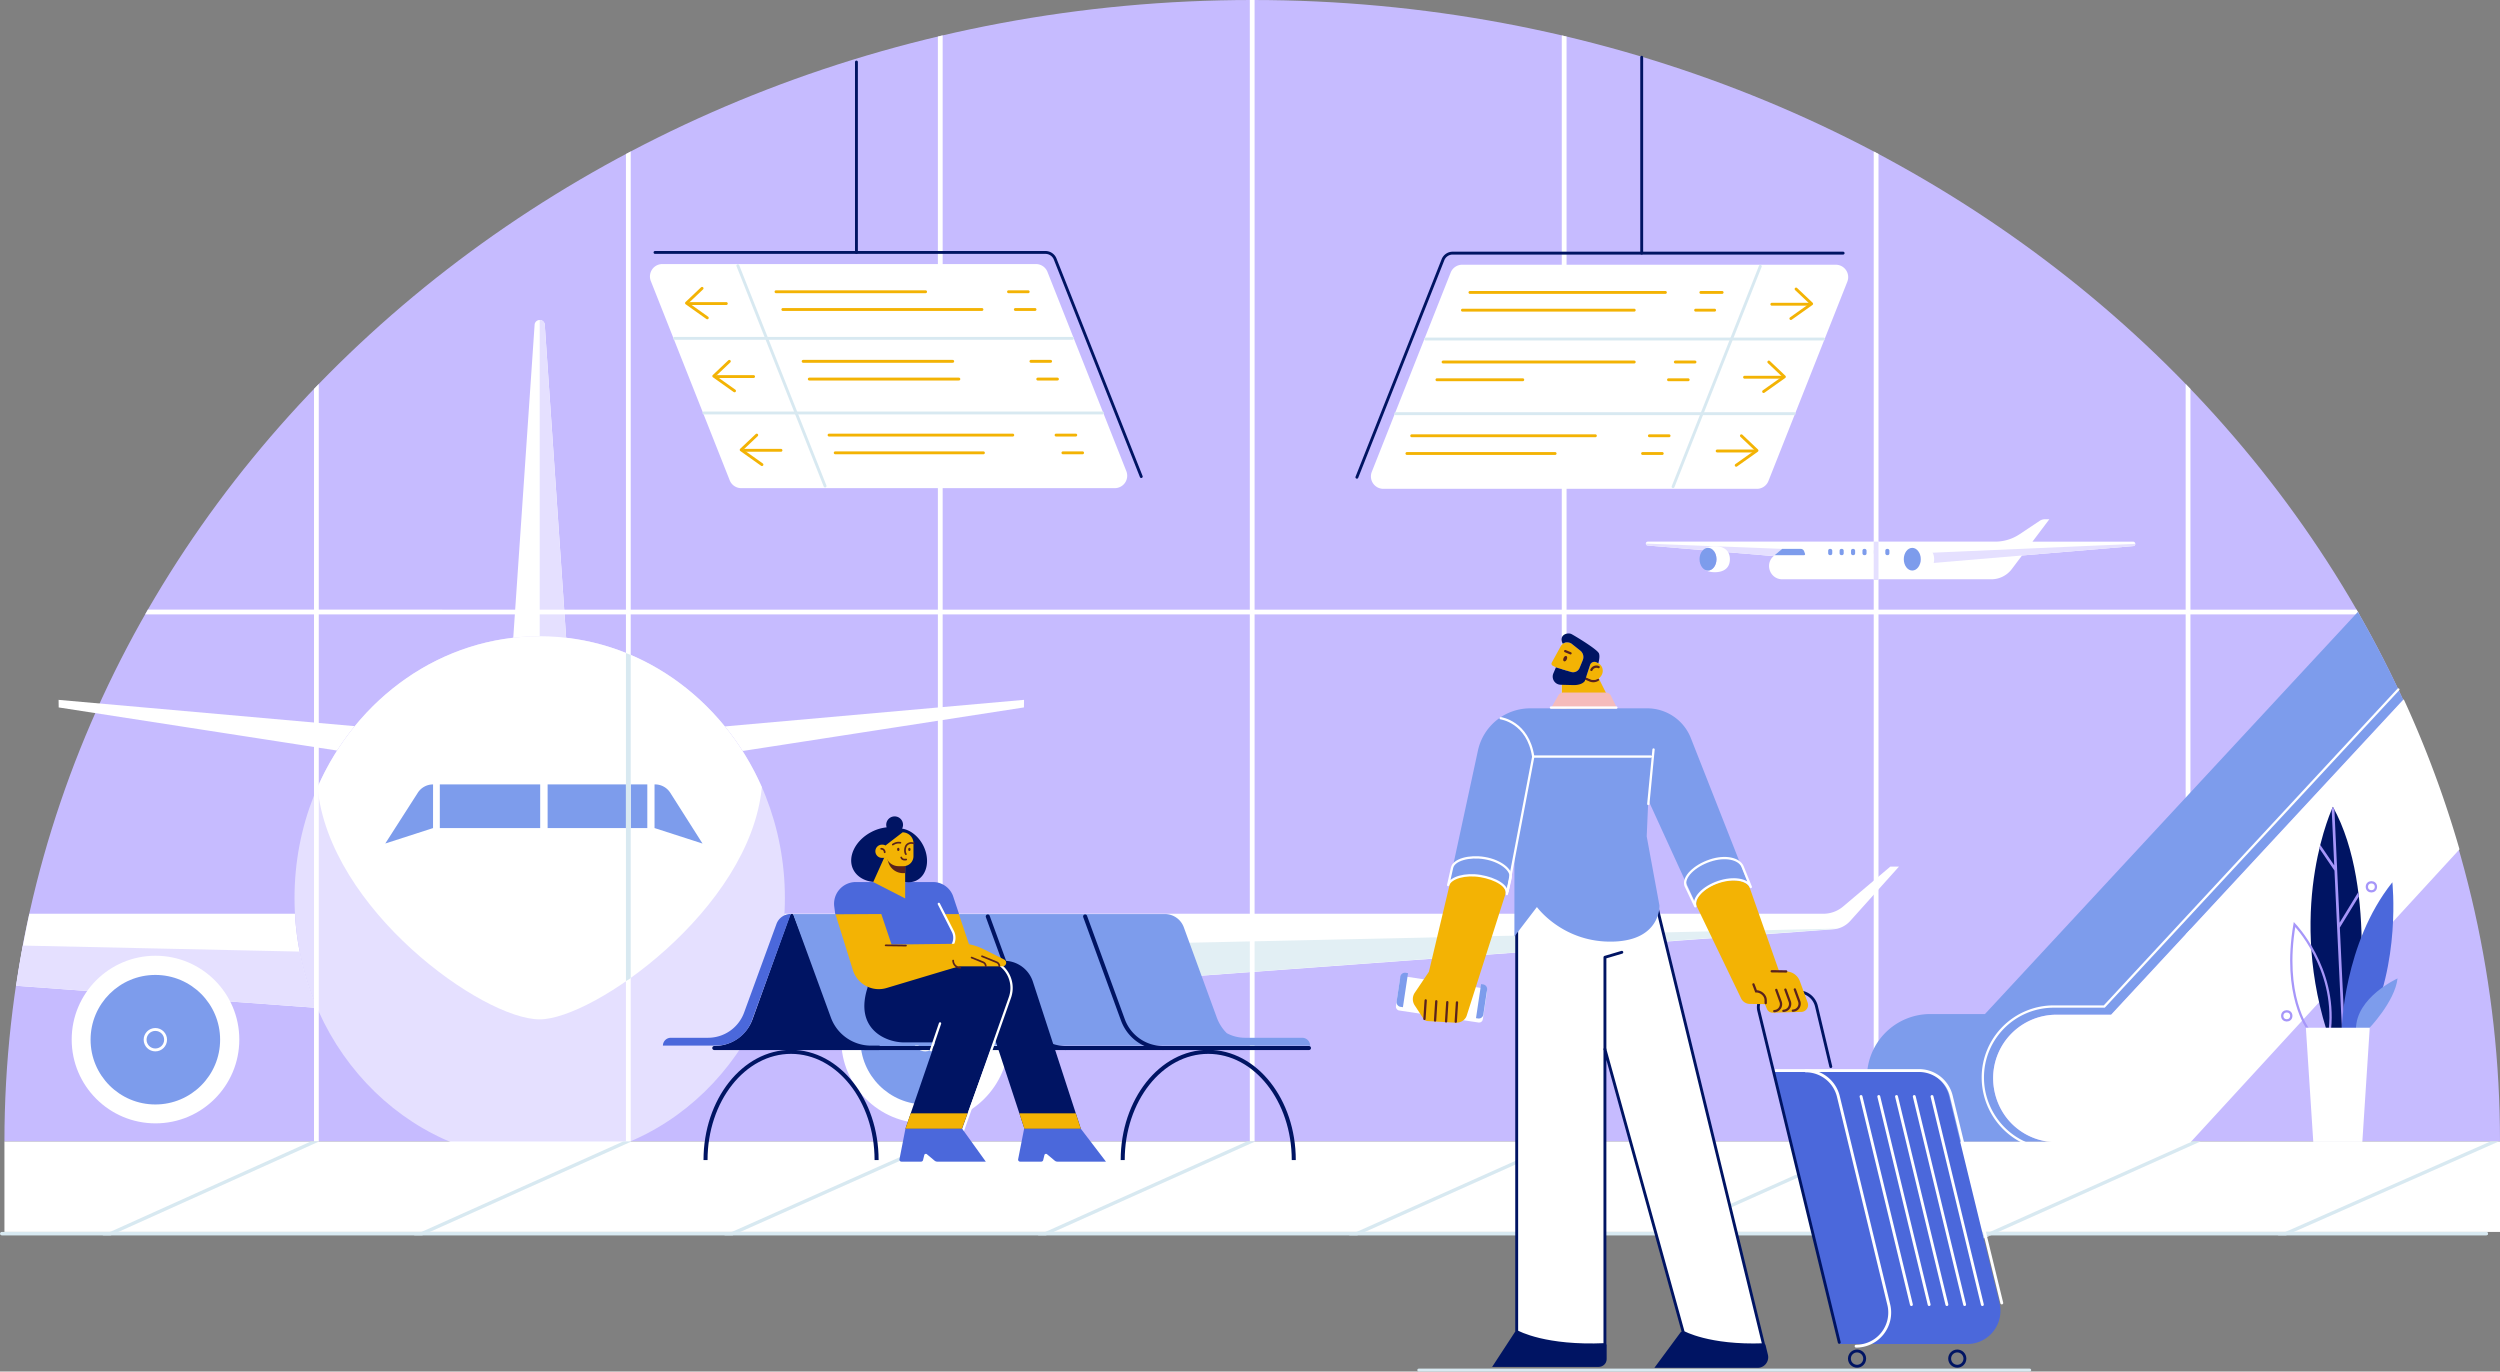 <?xml version="1.0" encoding="UTF-8" standalone="no"?>
<svg
   width="4330.09"
   height="2375.51"
   viewBox="0 0 4330.09 2375.51"
   version="1.1"
   id="svg420"
   sodipodi:docname="drawkit-transport-scene-12.svg"
   inkscape:version="1.2.2 (b0a8486541, 2022-12-01)"
   xmlns:inkscape="http://www.inkscape.org/namespaces/inkscape"
   xmlns:sodipodi="http://sodipodi.sourceforge.net/DTD/sodipodi-0.dtd"
   xmlns="http://www.w3.org/2000/svg"
   xmlns:svg="http://www.w3.org/2000/svg">
  <rect x="0" y="0" width="4330.09" height="2375.51" fill="#808080" stroke="none"/>
  <defs
     id="defs424" />
  <sodipodi:namedview
     id="namedview422"
     pagecolor="#ffffff"
     bordercolor="#000000"
     borderopacity="0.25"
     inkscape:showpageshadow="2"
     inkscape:pageopacity="0.0"
     inkscape:pagecheckerboard="0"
     inkscape:deskcolor="#d1d1d1"
     showgrid="false"
     inkscape:zoom="0.24527304"
     inkscape:cx="1814.3046"
     inkscape:cy="1431.0582"
     inkscape:window-width="1920"
     inkscape:window-height="1131"
     inkscape:window-x="0"
     inkscape:window-y="0"
     inkscape:window-maximized="1"
     inkscape:current-layer="svg420" />
  <g
     id="Layer_2"
     data-name="Layer 2">
    <g
       id="Слой_1"
       data-name="Слой 1">
      <path
         id="BLUE_BACKGROUND"
         data-name="BLUE BACKGROUND"
         d="M4330.09,1977.09C4330.09,885.17,3362.49,0,2168.89,0S7.68,885.17,7.68,1977.09Z"
         fill="#c7e1e9"
         style="fill:#c6bbff;fill-opacity:1" />
      <g
         id="SMALL_PLANE"
         data-name="SMALL PLANE">
        <path
           d="M3698.43,942a3.89,3.89,0,0,1-3.56,3.87l-192.64,16.25-17.66,23.47a44.57,44.57,0,0,1-35.6,17.76H3087c-21.19,0-31-26.31-15-40.17l-218.26-18.33a3.38,3.38,0,0,1-3.08-3.36,3.36,3.36,0,0,1,3.37-3.36h601.5A76.33,76.33,0,0,0,3498,925.3l34.68-23.13a16.7,16.7,0,0,1,9.27-2.81h7.57l-29.19,38.79h174.27A3.88,3.88,0,0,1,3698.43,942Z"
           fill="#fff"
           id="path3" />
        <path
           d="M2850.69,941.51h0a3.37,3.37,0,0,0,3.08,3.36L3072,963.2l14.64-12.53Z"
           fill="#d8e9f1"
           id="path5"
           style="fill:#e5e0ff;fill-opacity:1" />
        <path
           d="M3698.43,942h0a3.89,3.89,0,0,1-3.55,3.87l-367.87,31L3306.61,959Z"
           fill="#d8e9f1"
           id="path7"
           style="fill:#e5e0ff;fill-opacity:1" />
        <path
           d="M2996.22,968.56c0,15-10.12,22.53-26.27,22.53-7,0-12.7-1.52-16.94-4.23a11.47,11.47,0,0,0,5.33,1.33c8.09,0,14.66-8.8,14.66-19.64s-6.57-19.64-14.66-19.64a11.59,11.59,0,0,0-5.33,1.33v-.06c4.22-2.68,9.86-4.17,16.94-4.17C2986.67,946,2996.22,954.3,2996.22,968.56Z"
           fill="#fff"
           id="path9" />
        <ellipse
           cx="2958.33"
           cy="968.55"
           rx="14.67"
           ry="19.64"
           fill="#98c8db"
           id="ellipse11"
           style="fill:#7d9cec;fill-opacity:1" />
        <path
           d="M3350,968.56c0,15-10.13,22.53-26.28,22.53-7,0-12.7-1.52-16.93-4.23a11.42,11.42,0,0,0,5.31,1.33c8.11,0,14.68-8.8,14.68-19.64s-6.57-19.64-14.68-19.64a11.54,11.54,0,0,0-5.31,1.33v-.06c4.21-2.68,9.86-4.17,16.93-4.17C3340.45,946,3350,954.3,3350,968.56Z"
           fill="#fff"
           id="path13" />
        <ellipse
           cx="3312.11"
           cy="968.55"
           rx="14.67"
           ry="19.64"
           fill="#98c8db"
           id="ellipse15"
           style="fill:#7d9cec;fill-opacity:1" />
        <path
           d="M3124.71,961.57h-51l13-10.9h32.17a6.32,6.32,0,0,1,5.95,4.2l1.56,4.37A1.75,1.75,0,0,1,3124.71,961.57Z"
           fill="#98c8db"
           id="path17"
           style="fill:#7d9cec;fill-opacity:1" />
        <rect
           x="3166.46"
           y="950.67"
           width="7.09"
           height="10.9"
           rx="3"
           fill="#98c8db"
           id="rect19"
           style="fill:#7d9cec;fill-opacity:1" />
        <rect
           x="3186.26"
           y="950.67"
           width="7.09"
           height="10.9"
           rx="3"
           fill="#98c8db"
           id="rect21"
           style="fill:#7d9cec;fill-opacity:1" />
        <rect
           x="3206.05"
           y="950.67"
           width="7.09"
           height="10.9"
           rx="3"
           fill="#98c8db"
           id="rect23"
           style="fill:#7d9cec;fill-opacity:1" />
        <rect
           x="3225.85"
           y="950.67"
           width="7.09"
           height="10.9"
           rx="3"
           fill="#98c8db"
           id="rect25"
           style="fill:#7d9cec;fill-opacity:1" />
        <rect
           x="3245.65"
           y="950.67"
           width="7.09"
           height="10.9"
           rx="3"
           fill="#98c8db"
           id="rect27" />
        <rect
           x="3265.45"
           y="950.67"
           width="7.09"
           height="10.9"
           rx="3"
           fill="#98c8db"
           id="rect29"
           style="fill:#7d9cec;fill-opacity:1" />
      </g>
      <g
         id="BIG_PLANE"
         data-name="BIG PLANE">
        <path
           d="M3289.07,1501l-84.5,94.2a43.7,43.7,0,0,1-29.32,14.39L1320.3,1745.82a475.36,475.36,0,0,0,38.39-163.17H3158.15a52.88,52.88,0,0,0,34.12-12.49l81.85-69.19Z"
           fill="#fff"
           id="path32" />
        <path
           d="M3185.72,1608.27,1320.3,1745.81a470.39,470.39,0,0,0,30.24-97.59Z"
           fill="#e2eff4"
           id="path34" />
        <circle
           cx="1602.17"
           cy="1800.54"
           r="145.16"
           fill="#fff"
           id="circle36" />
        <circle
           cx="1602.43"
           cy="1800.8"
           r="112.18"
           fill="#98c8db"
           id="circle38"
           style="fill:#7d9cec;fill-opacity:1" />
        <circle
           cx="1602.43"
           cy="1800.8"
           r="17.73"
           fill="none"
           stroke="#fff"
           stroke-miterlimit="10"
           stroke-width="5"
           id="circle40" />
        <path
           d="M549.19,1745.67,28.1,1707.39q5.13-35,11.6-69.61,5.13-27.71,11.14-55.13h460A475.44,475.44,0,0,0,549.19,1745.67Z"
           fill="#fff"
           id="path42" />
        <path
           d="M549.19,1745.67,28.1,1707.39q5.13-35,11.6-69.61L519,1648.18A470.38,470.38,0,0,0,549.19,1745.67Z"
           fill="#e2eff4"
           id="path44"
           style="fill:#e5e0ff;fill-opacity:1" />
        <circle
           cx="269.33"
           cy="1800.54"
           r="145.16"
           fill="#fff"
           id="circle46" />
        <circle
           cx="269.07"
           cy="1800.8"
           r="112.18"
           fill="#98c8db"
           id="circle48"
           style="fill:#7d9cec;fill-opacity:1" />
        <circle
           cx="269.07"
           cy="1800.8"
           r="17.73"
           fill="none"
           stroke="#fff"
           stroke-miterlimit="10"
           stroke-width="5"
           id="circle50" />
        <path
           d="M980.69,1106.22H888.87L926,561.92a8.83,8.83,0,0,1,17.51,0Z"
           fill="#fff"
           id="path52" />
        <path
           d="M1773.66,1212.15l-.16,13.13-487.33,75.48a450,450,0,0,0-30.7-42.55Z"
           fill="#fff"
           id="path54" />
        <path
           d="M614.44,1257.73A456.72,456.72,0,0,0,583.88,1300l-482.24-74.69-.16-13.13Z"
           fill="#fff"
           id="path56" />
        <path
           d="M934.78,1102V554.23a8.8,8.8,0,0,1,8.76,7.69l37.15,544.3Z"
           fill="#e2eff4"
           id="path58"
           style="fill:#e5e0ff;fill-opacity:1" />
        <ellipse
           cx="934.78"
           cy="1555.44"
           rx="424.67"
           ry="453.45"
           fill="#e2eff4"
           id="ellipse60"
           style="fill:#e5e0ff;fill-opacity:1" />
        <path
           d="M1319.57,1363.38c-20.38,211.24-291.53,402.2-384.8,402.2-99.13,0-364.78-190.92-384.82-402.11C617.63,1209,764.51,1102,934.77,1102S1251.87,1209,1319.57,1363.38Z"
           fill="#fff"
           id="path62" />
        <path
           d="M750.08,1358.61l-.05,75.66L667.3,1461l56.33-87.9a31.42,31.42,0,0,1,26.45-14.46Z"
           fill="#98c8db"
           id="path64"
           style="fill:#7d9cec;fill-opacity:1" />
        <rect
           x="761.78"
           y="1358.61"
           width="173.85"
           height="75.64"
           fill="#98c8db"
           id="rect66"
           style="fill:#7d9cec;fill-opacity:1" />
        <rect
           x="948.5"
           y="1358.61"
           width="172.66"
           height="75.64"
           fill="#98c8db"
           id="rect68"
           style="fill:#7d9cec;fill-opacity:1" />
        <path
           d="M1133.68,1358.61v75.61l83.13,26.86-55.83-87.9a31.41,31.41,0,0,0-26.52-14.57Z"
           fill="#98c8db"
           id="path70"
           style="fill:#7d9cec;fill-opacity:1" />
      </g>
      <g
         id="CONTOURS">
        <path
           d="M2173,0V1977h-8.27V0H2173Z"
           fill="#fff"
           id="path73" />
        <path
           d="M4086.4,1064.19h-3835c1.57-2.77,3.16-5.52,4.74-8.28H4081.66C4083.24,1058.67,4084.83,1061.42,4086.4,1064.19Z"
           fill="#fff"
           id="path75" />
        <path
           d="M552.12,665.06v1312h-8.27V673.64C546.59,670.78,549.36,667.92,552.12,665.06Z"
           fill="#fff"
           id="path77" />
        <path
           d="M1092.43,262.32V1977.09h-8.28V266.71C1086.91,265.23,1089.66,263.78,1092.43,262.32Z"
           fill="#fff"
           id="path79" />
        <path
           d="M1092.43,1134.42v559.76c-2.77,1.74-5.52,3.43-8.28,5.1V1131.12C1086.92,1132.18,1089.68,1133.29,1092.43,1134.42Z"
           fill="#d8e9f1"
           id="path81" />
        <path
           d="M1632.72,61.33V1977.09h-8.27V63.28C1627.2,62.62,1630,62,1632.72,61.33Z"
           fill="#fff"
           id="path83" />
        <path
           d="M3793.92,673.64V1976.79h-8.27V665.06C3788.41,667.92,3791.18,670.78,3793.92,673.64Z"
           fill="#fff"
           id="path85" />
        <path
           d="M3253.62,266.71V1976.79h-8.27V262.32C3248.11,263.78,3250.86,265.23,3253.62,266.71Z"
           fill="#fff"
           id="path87" />
        <path
           d="M2713.33,63.28V1976.79h-8.28V61.33C2707.82,62,2710.57,62.62,2713.33,63.28Z"
           fill="#fff"
           id="path89" />
        <rect
           x="3245.35"
           y="938.14"
           width="8.27"
           height="66.41"
           fill="#d8e9f1"
           id="rect91"
           style="fill:#e5e0ff;fill-opacity:1" />
      </g>
      <g
         id="FLOOR">
        <rect
           x="7.68"
           y="1977.09"
           width="4322.41"
           height="156.65"
           fill="#fff"
           id="rect94" />
        <line
           x1="2.95"
           y1="2136.7"
           x2="4306.45"
           y2="2136.7"
           fill="none"
           stroke="#d8e9f1"
           stroke-linecap="round"
           stroke-miterlimit="10"
           stroke-width="5"
           id="line96" />
        <path
           d="M4309.41,2136.7a3,3,0,0,1-3,3H3a3,3,0,0,1,0-5.91h4303.5A3,3,0,0,1,4309.41,2136.7Z"
           fill="#d8e9f1"
           id="path98" />
        <polygon
           points="2174.13 1977.09 1824.94 2133.74 1811.78 2139.65 1797.35 2139.65 1810.51 2133.74 2159.68 1977.09 2174.13 1977.09"
           fill="#d8e9f1"
           id="polygon100" />
        <polygon
           points="552.63 1977.09 205 2133.74 191.89 2139.65 177.51 2139.65 190.62 2133.74 538.25 1977.09 552.63 1977.09"
           fill="#d8e9f1"
           id="polygon102" />
        <polygon
           points="1093.75 1977.09 744.46 2133.74 731.29 2139.65 716.84 2139.65 730.01 2133.74 1079.28 1977.09 1093.75 1977.09"
           fill="#d8e9f1"
           id="polygon104" />
        <polygon
           points="1633.87 1977.09 1282.11 2133.74 1268.84 2139.65 1254.31 2139.65 1267.57 2133.74 1619.34 1977.09 1633.87 1977.09"
           fill="#d8e9f1"
           id="polygon106" />
        <polygon
           points="3811.3 1977.09 3461.14 2133.74 3447.93 2139.65 3433.45 2139.65 3446.66 2133.74 3796.81 1977.09 3811.3 1977.09"
           fill="#d8e9f1"
           id="polygon108" />
        <polygon
           points="4327.99 1977.09 3972.97 2133.74 3959.58 2139.65 3944.95 2139.65 3958.35 2133.74 4313.35 1977.09 4327.99 1977.09"
           fill="#d8e9f1"
           id="polygon110" />
        <polygon
           points="3253.7 1977.09 2903.43 2133.74 2890.22 2139.65 2875.74 2139.65 2888.96 2133.74 3239.2 1977.09 3253.7 1977.09"
           fill="#d8e9f1"
           id="polygon112" />
        <path
           d="M3433.46,2139.65h14.47l-187.58,83.92a2.86,2.86,0,0,1-1.2.26,3,3,0,0,1-1.21-5.66Z"
           fill="#d8e9f1"
           id="path114" />
        <polygon
           points="2714.15 1977.09 2364.06 2133.74 2350.85 2139.65 2336.37 2139.65 2349.57 2133.74 2699.66 1977.09 2714.15 1977.09"
           fill="#d8e9f1"
           id="polygon116" />
      </g>
      <g
         id="ESCALATOR">
        <path
           d="M4162.38,1212.15l-505.83,545.39H3562a109.79,109.79,0,0,0-109.8,109.79c0,30.31,12.29,59,32.15,78.82a109.56,109.56,0,0,0,54.76,29.76c2.16.46,4.35.86,6.56,1.18l.23,0H3343.42c-1,0-2,0-2.93,0a109.53,109.53,0,0,1-74.7-32.12c-19.87-19.88-32.16-48.51-32.16-78.83a109.8,109.8,0,0,1,109.79-109.79H3438l645.91-696.52Q4126.56,1134.19,4162.38,1212.15Z"
           fill="#98c8db"
           id="path119"
           style="fill:#7d9cec;fill-opacity:1" />
        <path
           d="M3795.28,1977.09l-1.12,1.22H3562a108.61,108.61,0,0,1-16.33-1.22c-2.21-.32-4.4-.72-6.56-1.18a109.56,109.56,0,0,1-54.76-29.76c-19.86-19.87-32.15-48.51-32.15-78.82A109.79,109.79,0,0,1,3562,1757.54h94.56l506.83-546.39a1849.32,1849.32,0,0,1,96.55,259.92Z"
           fill="#fff"
           id="path121" />
        <path
           d="M4154,1194.21l-509.3,549.14h-87.58a122.8,122.8,0,0,0-122.8,122.8h0c0,50,29.88,94,72.75,113.16"
           fill="none"
           stroke="#fff"
           stroke-linecap="round"
           stroke-miterlimit="10"
           stroke-width="4"
           id="path123" />
      </g>
      <g
         id="PLANT">
        <path
           d="M4040.65,1397.42s-78.86,166.54-11.54,385.06h51.54S4120.65,1541.72,4040.65,1397.42Z"
           fill="#a74602"
           id="path126"
           style="fill:#001463;fill-opacity:1" />
        <path
           d="M4052.67,1606.5c2.85,60.9,5.85,124.18,8.3,173.5a2.37,2.37,0,0,1-2.25,2.48h-.12a2.35,2.35,0,0,1-2.35-2.24c-3.85-77.46-9.05-189.33-12.87-272.34l-26.07-38.33c.5-2.1,1-4.16,1.5-6.18l24.16,35.5c-2.15-46.71-3.8-83-4.41-96.68,1.32-3.16,2.09-4.79,2.09-4.79.9,1.62,1.77,3.25,2.65,4.9,1,22.88,4.8,105.88,9,195.78l32.39-53q.49,3.76.94,7.54l-32.79,53.67A.91.91,0,0,1,4052.67,1606.5Z"
           fill="#ffc200"
           id="path128"
           style="fill:#a696f9;fill-opacity:1" />
        <path
           d="M3997.69,1782.48s-44.41-58.53-23.48-181.27c0,0,72.07,74.64,61.31,181.27Z"
           fill="none"
           stroke="#ffc200"
           stroke-linecap="round"
           stroke-miterlimit="10"
           stroke-width="4"
           id="path130"
           style="stroke:#a696f9;stroke-opacity:1" />
        <path
           d="M4143.64,1528.15s15.3,140.38-44.29,254.33H4056S4058.93,1634.26,4143.64,1528.15Z"
           fill="#f5bbbb"
           id="path132"
           style="fill:#4b68db;fill-opacity:1" />
        <path
           d="M4102.09,1782.48s45.85-47,50.55-87.81c0,0-72,32.68-72,87.81Z"
           fill="#a74602"
           id="path134"
           style="fill:#7d9cec;fill-opacity:1" />
        <polygon
           points="4091.65 1977.77 4006.67 1977.77 3993.85 1780.12 4104.48 1780.12 4091.65 1977.77"
           fill="#fff"
           id="polygon136" />
        <circle
           cx="4107.34"
           cy="1535.99"
           r="7.84"
           fill="none"
           stroke="#ffc200"
           stroke-linecap="round"
           stroke-miterlimit="10"
           stroke-width="4"
           id="circle138"
           style="stroke:#a696f9;stroke-opacity:1" />
        <circle
           cx="3960.76"
           cy="1759.5"
           r="7.84"
           fill="none"
           stroke="#ffc200"
           stroke-linecap="round"
           stroke-miterlimit="10"
           stroke-width="4"
           id="circle140"
           style="stroke:#a696f9;stroke-opacity:1" />
      </g>
      <g
         id="MAN">
        <line
           id="GROUND"
           x1="2457.33"
           y1="2373.01"
           x2="3515.61"
           y2="2373.01"
           fill="none"
           stroke="#d8e9f1"
           stroke-linecap="round"
           stroke-miterlimit="10"
           stroke-width="5" />
        <g
           id="SUITCASE">
          <path
             d="M3407.35,2327.91H3187.11l-115.55-473.68h248.29a57.52,57.52,0,0,1,55.88,43.89l87.49,358.64A57.5,57.5,0,0,1,3407.35,2327.91Z"
             fill="#f3b304"
             id="path144"
             style="fill:#4b68db;fill-opacity:1" />
          <path
             d="M3075.48,1854.23h248.3a57.52,57.52,0,0,1,55.87,43.89l87.5,358.64"
             fill="none"
             stroke="#fff"
             stroke-linecap="round"
             stroke-miterlimit="10"
             stroke-width="5"
             id="path146" />
          <path
             d="M3127.58,1854.76a58.21,58.21,0,0,1,56.56,44.41l87.26,360.44a58.21,58.21,0,0,1-56.56,72"
             fill="none"
             stroke="#fff"
             stroke-linecap="round"
             stroke-miterlimit="10"
             stroke-width="5"
             id="path148" />
          <line
             x1="3223.37"
             y1="1899.17"
             x2="3310.63"
             y2="2259.61"
             fill="none"
             stroke="#fff"
             stroke-linecap="round"
             stroke-miterlimit="10"
             stroke-width="5"
             id="line150" />
          <line
             x1="3254.1"
             y1="1899.17"
             x2="3341.36"
             y2="2259.61"
             fill="none"
             stroke="#fff"
             stroke-linecap="round"
             stroke-miterlimit="10"
             stroke-width="5"
             id="line152" />
          <line
             x1="3284.83"
             y1="1899.17"
             x2="3372.09"
             y2="2259.61"
             fill="none"
             stroke="#fff"
             stroke-linecap="round"
             stroke-miterlimit="10"
             stroke-width="5"
             id="line154" />
          <line
             x1="3315.56"
             y1="1899.17"
             x2="3402.82"
             y2="2259.61"
             fill="none"
             stroke="#fff"
             stroke-linecap="round"
             stroke-miterlimit="10"
             stroke-width="5"
             id="line156" />
          <line
             x1="3346.29"
             y1="1899.17"
             x2="3433.55"
             y2="2259.61"
             fill="none"
             stroke="#fff"
             stroke-linecap="round"
             stroke-miterlimit="10"
             stroke-width="5"
             id="line158" />
          <circle
             cx="3216.46"
             cy="2353.17"
             r="13.22"
             fill="none"
             stroke="#59221d"
             stroke-linecap="round"
             stroke-linejoin="round"
             stroke-width="5"
             id="circle160"
             style="stroke:#001463;stroke-opacity:1" />
          <circle
             cx="3390.08"
             cy="2353.17"
             r="13.22"
             fill="none"
             stroke="#59221d"
             stroke-linecap="round"
             stroke-linejoin="round"
             stroke-width="5"
             id="circle162"
             style="stroke:#001463;stroke-opacity:1" />
          <path
             d="M3185.68,2325,3046.26,1750.8a26.68,26.68,0,0,1,25.93-33h42.28a32.58,32.58,0,0,1,31.68,25L3171,1847.34"
             fill="none"
             stroke="#59221d"
             stroke-linecap="round"
             stroke-linejoin="round"
             stroke-width="5"
             id="path164"
             style="stroke:#001463;stroke-opacity:1" />
        </g>
        <g
           id="SHOES">
          <path
             id="RIGHT"
             d="M3044.24,2369.12h-178.8l46.42-62.87s46.19,26.22,145.61,22.57h.32l4.29,17.62A18.36,18.36,0,0,1,3044.24,2369.12Z"
             fill="#59221d"
             style="fill:#001463;fill-opacity:1" />
          <path
             id="LEFT"
             d="M2624.4,2306.33c3.31,1.79,51.44,27.2,158.39,22.55v25.19c0,7.46-6.31,13.5-14.1,13.5H2584.4Z"
             fill="#59221d"
             style="fill:#001463;fill-opacity:1" />
        </g>
        <g
           id="LEGS">
          <path
             d="M3054.67,2329.12l-.31,0c-94.82,3.48-138.87-21.54-138.87-21.54l-135.7-490.25v511.53c-102.41,4.65-149.66-20.76-152.82-22.55V1529.17h232.81l189.64,778.43Z"
             fill="#fff"
             stroke="#59221d"
             stroke-linejoin="round"
             stroke-width="5"
             id="path170"
             style="stroke:#001463;stroke-opacity:1" />
          <polyline
             points="2779.8 1817.35 2779.8 1658.03 2809.07 1649.38"
             fill="none"
             stroke="#59221d"
             stroke-linecap="round"
             stroke-linejoin="round"
             stroke-width="5"
             id="polyline172"
             style="stroke:#001463;stroke-opacity:1" />
        </g>
        <g
           id="HANDS">
          <g
             id="RIGHT-2"
             data-name="RIGHT">
            <path
               d="M3120.07,1752.67l-49.61,1.38a10.61,10.61,0,0,1-10.12-6.59l-3.4-8.28-26.19-.35a17.09,17.09,0,0,1-14.91-9.19l-76-157.83-1.45-3v0c-4.54-13.59,14-31.64,38.93-40s48.88-4.16,53.45,9.44l50.7,144.07,12.21.27a25.55,25.55,0,0,1,23.69,16.74l13.58,37.15A12.1,12.1,0,0,1,3120.07,1752.67Z"
               fill="#a74602"
               id="path175"
               style="fill:#f3b304;fill-opacity:1" />
            <line
               x1="3068.7"
               y1="1682.28"
               x2="3093.73"
               y2="1682.55"
               fill="none"
               stroke="#59221d"
               stroke-linecap="round"
               stroke-miterlimit="10"
               stroke-width="4"
               id="line177" />
            <path
               d="M3105.31,1750.51a12.09,12.09,0,0,0,10.93-16.23l-7.51-20.54"
               fill="none"
               stroke="#59221d"
               stroke-linecap="round"
               stroke-miterlimit="10"
               stroke-width="4"
               id="path179" />
            <path
               d="M3088.92,1750.82a12.09,12.09,0,0,0,10.93-16.23l-7.51-20.54"
               fill="none"
               stroke="#59221d"
               stroke-linecap="round"
               stroke-miterlimit="10"
               stroke-width="4"
               id="path181" />
            <path
               d="M3073.14,1751.33a12.08,12.08,0,0,0,10.93-16.23l-7.51-20.54"
               fill="none"
               stroke="#59221d"
               stroke-linecap="round"
               stroke-miterlimit="10"
               stroke-width="4"
               id="path183" />
            <path
               d="M3058.24,1737.37v-5c0-8.5-8.2-15.4-16.7-15.4l-4.52-12"
               fill="none"
               stroke="#59221d"
               stroke-linecap="round"
               stroke-miterlimit="10"
               stroke-width="4"
               id="path185" />
          </g>
          <g
             id="LEFT-2"
             data-name="LEFT">
            <rect
               x="2421.35"
               y="1694.61"
               width="151.95"
               height="59.7"
               rx="6.26"
               transform="matrix(0.99, 0.15, -0.15, 0.99, 282.86, -350.76)"
               fill="#fff"
               id="rect188" />
            <path
               d="M2434.45,1684.86l4.31.65-8.84,59-4.31-.65a8.12,8.12,0,0,1-6.6-9.42l6.37-42.55A8.14,8.14,0,0,1,2434.45,1684.86Z"
               fill="#f3b304"
               id="path190"
               style="fill:#7d9cec;fill-opacity:1" />
            <path
               d="M2575.64,1714.44l-6.37,42.55a8.13,8.13,0,0,1-9.08,7.07l-3.72-.56,8.84-59,3.72.56A8.14,8.14,0,0,1,2575.64,1714.44Z"
               fill="#f3b304"
               id="path192"
               style="fill:#7d9cec;fill-opacity:1" />
            <path
               d="M2607.45,1548.58v0l-67,210.35c-2.49,7.8-10.6,13-19.5,12.45l-48-2.82a9.66,9.66,0,0,1-7.73-4.48L2450,1740.82a19.82,19.82,0,0,1,.47-21.44l24.44-36.22,36.69-154.23c7.52-10.3,29.39-15.53,52.58-11.61C2591.15,1521.88,2610.1,1534.73,2607.45,1548.58Z"
               fill="#a74602"
               id="path194"
               style="fill:#f3b304;fill-opacity:1" />
            <line
               x1="2467.21"
               y1="1764.85"
               x2="2469.34"
               y2="1732.72"
               fill="none"
               stroke="#59221d"
               stroke-linecap="round"
               stroke-miterlimit="10"
               stroke-width="4"
               id="line196" />
            <line
               x1="2485.59"
               y1="1767.56"
               x2="2487.72"
               y2="1734.21"
               fill="none"
               stroke="#59221d"
               stroke-linecap="round"
               stroke-miterlimit="10"
               stroke-width="4"
               id="line198" />
            <line
               x1="2504.65"
               y1="1769.11"
               x2="2506.78"
               y2="1735.77"
               fill="none"
               stroke="#59221d"
               stroke-linecap="round"
               stroke-miterlimit="10"
               stroke-width="4"
               id="line200" />
            <line
               x1="2521.42"
               y1="1769.54"
               x2="2523.55"
               y2="1736.19"
               fill="none"
               stroke="#59221d"
               stroke-linecap="round"
               stroke-miterlimit="10"
               stroke-width="4"
               id="line202" />
          </g>
        </g>
        <g
           id="HEAD">
          <polygon
             id="NECK"
             points="2705.14 1226.85 2705.14 1172.06 2766.03 1168.79 2794.93 1226.85 2705.14 1226.85"
             fill="#a74602"
             style="fill:#f3b304;fill-opacity:1" />
          <g
             id="FACE">
            <path
               d="M2694.92,1156l-5.71-3.11a3.79,3.79,0,0,1-1.52-5.14l15.5-28.34a12.9,12.9,0,0,1,10-6.7c6.1-.68,9.1,2.38,9.1,2.38l14.88,11.85a14.17,14.17,0,0,1,4.29,16.48l-5.58,13.63a12.18,12.18,0,0,1-14.7,6.86Z"
               fill="#a74602"
               id="path207"
               style="fill:#f3b304;fill-opacity:1" />
            <line
               x1="2720.18"
               y1="1131.56"
               x2="2711.01"
               y2="1127.74"
               fill="none"
               stroke="#59221d"
               stroke-linecap="round"
               stroke-miterlimit="10"
               stroke-width="4"
               id="line209" />
            <ellipse
               cx="2710.9"
               cy="1140.77"
               rx="4.98"
               ry="3.03"
               transform="translate(589.52 3177.95) rotate(-66.66)"
               fill="#59221d"
               id="ellipse211" />
          </g>
          <g
             id="EAR">
            <path
               d="M2767.71,1177.35a14.91,14.91,0,0,1-14,1.14l-7.8-3.36"
               fill="none"
               stroke="#59221d"
               stroke-linecap="round"
               stroke-miterlimit="10"
               stroke-width="4"
               id="path214" />
            <path
               d="M2754.91,1176.13l-7.79-3.36,6.91-20.91a8,8,0,0,1,11.32-4.62l1.66.85a14.94,14.94,0,0,1,7.79,19.64l-.25.6A15,15,0,0,1,2754.91,1176.13Z"
               fill="#a74602"
               id="path216"
               style="fill:#f3b304;fill-opacity:1" />
            <path
               d="M2756.37,1160.31a9.49,9.49,0,0,1,12.43-4.85"
               fill="none"
               stroke="#59221d"
               stroke-linecap="round"
               stroke-miterlimit="10"
               stroke-width="4"
               id="path218" />
          </g>
          <path
             id="HAIR"
             d="M2765.35,1147.24a8,8,0,0,0-11.32,4.62l-9.17,27.88c-4.28,5.45-13.16,7.14-20.4,6.84l-21.33-.55a14.17,14.17,0,0,1-12.64-19.76l4.44-10.3,26.22,7.91a12.18,12.18,0,0,0,14.7-6.87l5.58-13.62a14.17,14.17,0,0,0-4.29-16.48l-14.88-11.85a13,13,0,0,0-15.54.2h0c-7.67-15.88,8.46-20.35,15-17.08,4.75,2.38,45.35,26.64,47.79,33.75,1.45,4.19.57,10.46-1.15,16.85Z"
             fill="#f3b304"
             style="fill:#001463;fill-opacity:1" />
        </g>
        <g
           id="SHIRT">
          <path
             d="M2608.75,1547.86c1.86-13.58-18.07-26.06-44.59-30.54-23.2-3.92-46.25,1.31-53.78,11.6l49.6-229.61a92.7,92.7,0,0,1,90.45-72.46H2853a81.25,81.25,0,0,1,75.14,50.36l102.22,259.69c-5.63-12.55-28.81-16.24-52.94-8.13-24.78,8.33-43.23,26.19-39,39.76l-83.53-182.66-2.73,62.74,22.07,119.8s2.64,60-79.72,62.46C2707.1,1633.47,2662,1571,2662,1571l-39,51V1477.59Z"
             fill="#f5bbbb"
             id="path223"
             style="fill:#7d9cec;fill-opacity:1" />
          <path
             d="M2707.39,1199.54h74.17a9.52,9.52,0,0,1,8.52,5.3l10.83,22h-114.6l12.83-22.51A9.49,9.49,0,0,1,2707.39,1199.54Z"
             fill="#f5bbbb"
             id="path225" />
          <path
             d="M2936.36,1569.79c-4.48-14.37,13.76-33.3,40-42.12,25.58-8.59,50.13-4.69,56.1,8.62l-14.38-35.58c-6.13-13.66-30-19-56.29-10.16-27,9.06-47,28.49-42.44,43.25Z"
             fill="none"
             stroke="#fff"
             stroke-linejoin="round"
             stroke-width="4"
             id="path227" />
          <path
             d="M2599.26,1244s47.18,6.22,56.29,66.41h203.88"
             fill="none"
             stroke="#fff"
             stroke-linecap="round"
             stroke-linejoin="round"
             stroke-width="4"
             id="path229" />
          <line
             x1="2611.11"
             y1="1544.06"
             x2="2655.69"
             y2="1310.36"
             fill="none"
             stroke="#fff"
             stroke-linecap="round"
             stroke-linejoin="round"
             stroke-width="4"
             id="line231" />
          <line
             x1="2854.92"
             y1="1392.48"
             x2="2864"
             y2="1298.14"
             fill="none"
             stroke="#fff"
             stroke-linecap="round"
             stroke-linejoin="round"
             stroke-width="4"
             id="line233" />
          <path
             d="M2616.43,1520.76l-6.54,27.83c2.66-13.84-18.74-26.72-45.73-31.28-26.09-4.41-51.68,2.77-55.9,15.69l6.71-29.83c2.83-13.89,29.51-21.44,56.61-16.86S2619.26,1506.88,2616.43,1520.76Z"
             fill="none"
             stroke="#fff"
             stroke-linejoin="round"
             stroke-width="4"
             id="path235" />
          <line
             x1="2799.61"
             y1="1225.54"
             x2="2686.31"
             y2="1225.54"
             fill="none"
             stroke="#fff"
             stroke-linecap="round"
             stroke-miterlimit="10"
             stroke-width="4"
             id="line237" />
        </g>
      </g>
      <g
         id="SEAT">
        <path
           d="M1522.28,1815.21H1237.19a74.06,74.06,0,0,0,69.57-48.66l64.76-180.11,67.58,176a74.07,74.07,0,0,0,69.56,48.66h10.88Z"
           fill="#a74602"
           stroke="#a74602"
           stroke-linecap="round"
           stroke-linejoin="round"
           stroke-width="7"
           id="path241"
           style="fill:#001463;fill-opacity:1;stroke:#001463;stroke-opacity:1" />
        <path
           d="M2269.24,1811.05H1508.67a74.06,74.06,0,0,1-69.57-48.66l-65.48-179.22h644a34.91,34.91,0,0,1,32.79,22.94l57.1,156.28a73.94,73.94,0,0,0,17.29,27.07,66.51,66.51,0,0,0,31.66,8h99a13.74,13.74,0,0,1,13.75,13.59Z"
           fill="#f3b304"
           id="path243"
           style="fill:#7d9cec;fill-opacity:1" />
        <path
           d="M1369.77,1583l-67.35,184.35a66.52,66.52,0,0,1-62.49,43.7h-91.75a13.75,13.75,0,0,1,13.75-13.59h64.41a66.51,66.51,0,0,0,62.49-43.7l56-153.33a26.52,26.52,0,0,1,24.92-17.43Z"
           fill="#f3b304"
           id="path245"
           style="fill:#4b68db;fill-opacity:1" />
        <line
           x1="2267.18"
           y1="1815.21"
           x2="1496.86"
           y2="1815.21"
           fill="none"
           stroke="#a74602"
           stroke-linecap="round"
           stroke-miterlimit="10"
           stroke-width="7"
           id="line247"
           style="stroke:#001463;stroke-opacity:1" />
        <path
           d="M1845.9,1815.21a74.06,74.06,0,0,1-69.57-48.65l-65.48-179.23"
           fill="none"
           stroke="#a74602"
           stroke-linecap="round"
           stroke-miterlimit="10"
           stroke-width="7"
           id="path249"
           style="stroke:#001463;stroke-opacity:1" />
        <path
           d="M2014.52,1815.21a74.08,74.08,0,0,1-69.58-48.65l-65.47-179.23"
           fill="none"
           stroke="#a74602"
           stroke-linecap="round"
           stroke-miterlimit="10"
           stroke-width="7"
           id="path251"
           style="stroke:#001463;stroke-opacity:1" />
        <path
           d="M1677.29,1815.21a74.08,74.08,0,0,1-69.58-48.65l-65.47-179.23"
           fill="none"
           stroke="#a74602"
           stroke-linecap="round"
           stroke-miterlimit="10"
           stroke-width="7"
           id="path253" />
        <path
           d="M1222,2009.29c0-103.53,66.32-187.46,148.14-187.46s148.15,83.93,148.15,187.46"
           fill="none"
           stroke="#a74602"
           stroke-miterlimit="10"
           stroke-width="7"
           id="path255"
           style="stroke:#001463;stroke-opacity:1" />
        <path
           d="M1944.56,2009.29c0-103.53,66.33-187.46,148.15-187.46s148.15,83.93,148.15,187.46"
           fill="none"
           stroke="#a74602"
           stroke-miterlimit="10"
           stroke-width="7"
           id="path257"
           style="stroke:#001463;stroke-opacity:1" />
      </g>
      <g
         id="WOMAN">
        <path
           id="RIGHT_HAND"
           data-name="RIGHT HAND"
           d="M1689.79,1669.4l-46.65,10.73-6.3-29.37,9.21-9.42a24.46,24.46,0,0,0,4.3-28.19l-15.23-29.87,25.58-.15Z"
           fill="#a74602"
           style="fill:#f3b304;fill-opacity:1" />
        <g
           id="T-SHIRT">
          <path
             d="M1616,1527.73a37,37,0,0,1,34.56,23.8l10.53,31.6-25.93.15,15.23,29.87a24.46,24.46,0,0,1-4.3,28.19l-9.21,9.42,6.3,29.37L1502.86,1711,1448,1583.56h-1.28l-1.76-13.23a37.7,37.7,0,0,1,36.77-42.61Z"
             fill="#f5bbbb"
             id="path261"
             style="fill:#4b68db;fill-opacity:1" />
          <path
             d="M1646.05,1641.34a24.44,24.44,0,0,0,4.3-28.18l-24.26-47.6"
             fill="none"
             stroke="#fff"
             stroke-linecap="round"
             stroke-miterlimit="10"
             stroke-width="4"
             id="path263" />
        </g>
        <g
           id="LEGS-2"
           data-name="LEGS">
          <g
             id="PANTS">
            <path
               d="M1872.06,1955.11h-97.67l-8.83-26.81-80.65-245.13c-2.86-8.77,6.22-17.77,15.43-17.77l38.84-1.28a52.37,52.37,0,0,1,49.68,35.8l74.45,228.38Z"
               fill="#59221d"
               id="path266"
               style="fill:#001463;fill-opacity:1" />
            <path
               d="M1747.87,1730.35l-72,198-9.76,26.81h-97.9l9.2-26.81,42.2-122.84h-53.33c-33.49,0-87-24.42-63.33-95.75l198.12-45.4A49.61,49.61,0,0,1,1747.87,1730.35Z"
               fill="#59221d"
               id="path268"
               style="fill:#001463;fill-opacity:1" />
            <line
               x1="1628.21"
               y1="1772.56"
               x2="1612.44"
               y2="1818.89"
               fill="none"
               stroke="#fff"
               stroke-linecap="round"
               stroke-miterlimit="10"
               stroke-width="4"
               id="line270" />
            <path
               d="M1666.89,1961l82.4-233.49a49.61,49.61,0,0,0-46.81-66h0"
               fill="none"
               stroke="#fff"
               stroke-linecap="round"
               stroke-miterlimit="10"
               stroke-width="4"
               id="path272" />
          </g>
          <g
             id="LEGS-3"
             data-name="LEGS">
            <polygon
               points="1675.86 1928.3 1666.1 1955.11 1568.2 1955.11 1577.4 1928.3 1675.86 1928.3"
               fill="#a74602"
               id="polygon275"
               style="fill:#f3b304;fill-opacity:1" />
            <polygon
               points="1872.06 1955.11 1774.38 1955.11 1765.56 1928.3 1863.31 1928.3 1872.06 1955.11"
               fill="#a74602"
               id="polygon277"
               style="fill:#f3b304;fill-opacity:1" />
          </g>
          <g
             id="SHOES-2"
             data-name="SHOES">
            <path
               d="M1707.44,2012h-84a7.41,7.41,0,0,1-4.75-1.72l-13.3-11.12a2.8,2.8,0,0,0-4.51,1.43l-2.16,8.76a3.53,3.53,0,0,1-3.45,2.65h-33.89a3.49,3.49,0,0,1-3.48-4.11l10.33-52.8h98.3Z"
               fill="#f5bbbb"
               id="path280"
               style="fill:#4b68db;fill-opacity:1" />
            <path
               d="M1915.55,2012h-84a7.39,7.39,0,0,1-4.75-1.72l-13.3-11.12a2.81,2.81,0,0,0-4.52,1.43l-2.15,8.76a3.54,3.54,0,0,1-3.45,2.65h-36.44a3.49,3.49,0,0,1-3.49-4.11l10.33-52.8h98.3Z"
               fill="#f5bbbb"
               id="path282"
               style="fill:#4b68db;fill-opacity:1" />
          </g>
        </g>
        <g
           id="HEAD-2"
           data-name="HEAD">
          <path
             id="HAIR-2"
             data-name="HAIR"
             d="M1587.79,1524.78c-11.66,6-25.9,3.62-37.93-5l-.22.12c-28.39,14.71-60.41,8-71.53-13.43s2.89-50.74,31.26-65.47a72.93,72.93,0,0,1,26.3-8,14.55,14.55,0,1,1,28.41-4.41,14.34,14.34,0,0,1-1.6,6.61c14,2.21,28.07,12.76,36.4,28.9C1611.24,1488.09,1606.28,1515.23,1587.79,1524.78Z"
             fill="#59221d"
             style="fill:#001463;fill-opacity:1" />
          <g
             id="NECK-2"
             data-name="NECK">
            <polygon
               points="1512.45 1527.74 1531.86 1484.63 1567.76 1484.63 1567.76 1556.1 1512.45 1527.74"
               fill="#a74602"
               id="polygon287"
               style="fill:#f3b304;fill-opacity:1" />
            <path
               d="M1567.76,1484.63v27.5a26.84,26.84,0,0,1-29.22-18.87l-2.6-8.63Z"
               fill="#59221d"
               id="path289" />
          </g>
          <g
             id="HEAD-3"
             data-name="HEAD">
            <path
               d="M1582.16,1460.6v22.34a17.29,17.29,0,0,1-17.3,17.3h-8.48a22.66,22.66,0,0,1-21.08-14.38h-8a11.45,11.45,0,0,1,0-22.89h1.07a10.7,10.7,0,0,1,5.39,1.45v-.05l29.56-22.73a19,19,0,0,1,18.86,19Z"
               fill="#a74602"
               id="path292"
               style="fill:#f3b304;fill-opacity:1" />
            <g
               id="FACE-2"
               data-name="FACE">
              <path
                 d="M1532.31,1476.12a6,6,0,0,0-6-6"
                 fill="none"
                 stroke="#59221d"
                 stroke-linecap="round"
                 stroke-miterlimit="10"
                 stroke-width="3"
                 id="path294" />
              <path
                 d="M1582.7,1460.71s-6.57-2.53-11.83,2.34c-3.62,3.36-4.59,12.54-1.83,16.39"
                 fill="none"
                 stroke="#59221d"
                 stroke-linecap="round"
                 stroke-miterlimit="10"
                 stroke-width="3"
                 id="path296" />
              <ellipse
                 cx="1555.86"
                 cy="1471.2"
                 rx="2.06"
                 ry="2.81"
                 fill="#59221d"
                 id="ellipse298" />
              <ellipse
                 cx="1575.06"
                 cy="1471.2"
                 rx="2.06"
                 ry="2.81"
                 fill="#59221d"
                 id="ellipse300" />
              <path
                 d="M1569.55,1488.69s-6.56,1.73-8.61-3.53"
                 fill="none"
                 stroke="#59221d"
                 stroke-linecap="round"
                 stroke-miterlimit="10"
                 stroke-width="3"
                 id="path302" />
              <path
                 d="M1546.36,1462.82s5.81-4.5,13.16-3.08"
                 fill="none"
                 stroke="#59221d"
                 stroke-linecap="round"
                 stroke-miterlimit="10"
                 stroke-width="3"
                 id="path304" />
            </g>
          </g>
        </g>
        <g
           id="LEFT_HAND"
           data-name="LEFT HAND">
          <path
             d="M1742.72,1667.53a6.21,6.21,0,0,1-6.21,6.2h-75.76l-124.52,37.34a47,47,0,0,1-59-30.88l-30.12-96.62,79.31-.44,17.83,52.89,122.91-1.49c13.25,0,26.31,4.39,38.14,10.34l34,17.12a6.21,6.21,0,0,1,3.41,5.54Z"
             fill="#a74602"
             id="path309"
             style="fill:#f3b304;fill-opacity:1" />
          <line
             x1="1534"
             y1="1637.37"
             x2="1569.13"
             y2="1637.83"
             fill="none"
             stroke="#59221d"
             stroke-linecap="round"
             stroke-miterlimit="10"
             stroke-width="3"
             id="line311" />
          <path
             d="M1650.9,1663.75a12.27,12.27,0,0,0,12.27,12.27"
             fill="none"
             stroke="#59221d"
             stroke-linecap="round"
             stroke-miterlimit="10"
             stroke-width="3"
             id="path313" />
          <path
             d="M1700.88,1656.28l25.37,10.39a7.52,7.52,0,0,1,4.67,6.95"
             fill="none"
             stroke="#59221d"
             stroke-linecap="round"
             stroke-miterlimit="10"
             stroke-width="3"
             id="path315" />
          <path
             d="M1682.88,1658.54l19.84,8.13a7.51,7.51,0,0,1,4.66,6.95"
             fill="none"
             stroke="#59221d"
             stroke-linecap="round"
             stroke-miterlimit="10"
             stroke-width="3"
             id="path317" />
        </g>
      </g>
      <g
         id="SIGNAGE">
        <path
           d="M1930.88,845.49h-647a21.51,21.51,0,0,1-20-13.59L1127.24,486.75a21.5,21.5,0,0,1,20-29.41h647a21.52,21.52,0,0,1,20,13.59l136.61,345.15A21.5,21.5,0,0,1,1930.88,845.49Z"
           fill="#fff"
           id="path321" />
        <line
           x1="1429.05"
           y1="841.8"
           x2="1277.98"
           y2="460.13"
           fill="none"
           stroke="#d8e9f1"
           stroke-linecap="round"
           stroke-miterlimit="10"
           stroke-width="5"
           id="line323" />
        <path
           d="M1134.51,437.25h676.27a18.07,18.07,0,0,1,16.8,11.41L1976.7,825.4"
           fill="none"
           stroke="#a74602"
           stroke-linecap="round"
           stroke-miterlimit="10"
           stroke-width="5"
           id="path325"
           style="stroke:#001463;stroke-opacity:1" />
        <line
           x1="1483.38"
           y1="437.25"
           x2="1483.38"
           y2="107.41"
           fill="none"
           stroke="#a74602"
           stroke-linecap="round"
           stroke-miterlimit="10"
           stroke-width="5"
           id="line327"
           style="stroke:#001463;stroke-opacity:1" />
        <line
           x1="1168.35"
           y1="586.07"
           x2="1857.51"
           y2="586.07"
           fill="none"
           stroke="#d8e9f1"
           stroke-linecap="round"
           stroke-miterlimit="10"
           stroke-width="5"
           id="line329" />
        <line
           x1="1219.17"
           y1="715.29"
           x2="1909.51"
           y2="715.29"
           fill="none"
           stroke="#d8e9f1"
           stroke-linecap="round"
           stroke-miterlimit="10"
           stroke-width="5"
           id="line331" />
        <line
           x1="1258"
           y1="525.78"
           x2="1194.76"
           y2="525.78"
           fill="none"
           stroke="#f3b304"
           stroke-linecap="round"
           stroke-miterlimit="10"
           stroke-width="5"
           id="line333" />
        <line
           x1="1603.15"
           y1="505.32"
           x2="1344.08"
           y2="505.32"
           fill="none"
           stroke="#f3b304"
           stroke-linecap="round"
           stroke-miterlimit="10"
           stroke-width="5"
           id="line335" />
        <line
           x1="1650.14"
           y1="625.84"
           x2="1391.07"
           y2="625.84"
           fill="none"
           stroke="#f3b304"
           stroke-linecap="round"
           stroke-miterlimit="10"
           stroke-width="5"
           id="line337" />
        <line
           x1="1660.78"
           y1="656.57"
           x2="1401.71"
           y2="656.57"
           fill="none"
           stroke="#f3b304"
           stroke-linecap="round"
           stroke-miterlimit="10"
           stroke-width="5"
           id="line339" />
        <line
           x1="1754.14"
           y1="753.58"
           x2="1435.98"
           y2="753.58"
           fill="none"
           stroke="#f3b304"
           stroke-linecap="round"
           stroke-miterlimit="10"
           stroke-width="5"
           id="line341" />
        <line
           x1="1703.33"
           y1="784.31"
           x2="1446.62"
           y2="784.31"
           fill="none"
           stroke="#f3b304"
           stroke-linecap="round"
           stroke-miterlimit="10"
           stroke-width="5"
           id="line343" />
        <line
           x1="1700.74"
           y1="536.04"
           x2="1355.9"
           y2="536.04"
           fill="none"
           stroke="#f3b304"
           stroke-linecap="round"
           stroke-miterlimit="10"
           stroke-width="5"
           id="line345" />
        <polyline
           points="1225.02 550.56 1189.03 524.98 1216 499.41"
           fill="none"
           stroke="#f3b304"
           stroke-linecap="round"
           stroke-linejoin="round"
           stroke-width="5"
           id="polyline347" />
        <line
           x1="1305.23"
           y1="652.21"
           x2="1241.98"
           y2="652.21"
           fill="none"
           stroke="#f3b304"
           stroke-linecap="round"
           stroke-miterlimit="10"
           stroke-width="5"
           id="line349" />
        <polyline
           points="1272.24 676.99 1236.25 651.41 1263.23 625.84"
           fill="none"
           stroke="#f3b304"
           stroke-linecap="round"
           stroke-linejoin="round"
           stroke-width="5"
           id="polyline351" />
        <line
           x1="1352.7"
           y1="779.95"
           x2="1289.45"
           y2="779.95"
           fill="none"
           stroke="#f3b304"
           stroke-linecap="round"
           stroke-miterlimit="10"
           stroke-width="5"
           id="line353" />
        <polyline
           points="1319.72 804.73 1283.72 779.16 1310.7 753.58"
           fill="none"
           stroke="#f3b304"
           stroke-linecap="round"
           stroke-linejoin="round"
           stroke-width="5"
           id="polyline355" />
        <line
           x1="1746.79"
           y1="505.32"
           x2="1780.88"
           y2="505.32"
           fill="none"
           stroke="#f3b304"
           stroke-linecap="round"
           stroke-miterlimit="10"
           stroke-width="5"
           id="line357" />
        <line
           x1="1758.6"
           y1="536.04"
           x2="1792.7"
           y2="536.04"
           fill="none"
           stroke="#f3b304"
           stroke-linecap="round"
           stroke-miterlimit="10"
           stroke-width="5"
           id="line359" />
        <line
           x1="1785.61"
           y1="625.84"
           x2="1819.7"
           y2="625.84"
           fill="none"
           stroke="#f3b304"
           stroke-linecap="round"
           stroke-miterlimit="10"
           stroke-width="5"
           id="line361" />
        <line
           x1="1797.42"
           y1="656.57"
           x2="1831.52"
           y2="656.57"
           fill="none"
           stroke="#f3b304"
           stroke-linecap="round"
           stroke-miterlimit="10"
           stroke-width="5"
           id="line363" />
        <line
           x1="1829.16"
           y1="753.58"
           x2="1863.25"
           y2="753.58"
           fill="none"
           stroke="#f3b304"
           stroke-linecap="round"
           stroke-miterlimit="10"
           stroke-width="5"
           id="line365" />
        <line
           x1="1840.98"
           y1="784.31"
           x2="1875.07"
           y2="784.31"
           fill="none"
           stroke="#f3b304"
           stroke-linecap="round"
           stroke-miterlimit="10"
           stroke-width="5"
           id="line367" />
        <path
           d="M2396,846.67h647a21.51,21.51,0,0,0,20-13.59l136.62-345.15a21.5,21.5,0,0,0-20-29.41h-647a21.5,21.5,0,0,0-20,13.59L2376,817.26A21.5,21.5,0,0,0,2396,846.67Z"
           fill="#fff"
           id="path369" />
        <line
           x1="2897.83"
           y1="842.98"
           x2="3048.9"
           y2="461.31"
           fill="none"
           stroke="#d8e9f1"
           stroke-linecap="round"
           stroke-miterlimit="10"
           stroke-width="5"
           id="line371" />
        <path
           d="M3192.36,438.43H2516.09a18.06,18.06,0,0,0-16.79,11.41L2350.18,826.58"
           fill="none"
           stroke="#a74602"
           stroke-linecap="round"
           stroke-miterlimit="10"
           stroke-width="5"
           id="path373"
           style="stroke:#001463;stroke-opacity:1" />
        <line
           x1="2843.49"
           y1="438.43"
           x2="2843.49"
           y2="99.14"
           fill="none"
           stroke="#a74602"
           stroke-linecap="round"
           stroke-miterlimit="10"
           stroke-width="5"
           id="line375"
           style="stroke:#001463;stroke-opacity:1" />
        <line
           x1="3158.52"
           y1="587.25"
           x2="2469.37"
           y2="587.25"
           fill="none"
           stroke="#d8e9f1"
           stroke-linecap="round"
           stroke-miterlimit="10"
           stroke-width="5"
           id="line377" />
        <line
           x1="3107.71"
           y1="716.47"
           x2="2417.37"
           y2="716.47"
           fill="none"
           stroke="#d8e9f1"
           stroke-linecap="round"
           stroke-miterlimit="10"
           stroke-width="5"
           id="line379" />
        <line
           x1="3068.87"
           y1="526.96"
           x2="3132.12"
           y2="526.96"
           fill="none"
           stroke="#f3b304"
           stroke-linecap="round"
           stroke-miterlimit="10"
           stroke-width="5"
           id="line381" />
        <line
           x1="2945.92"
           y1="506.5"
           x2="2982.79"
           y2="506.5"
           fill="none"
           stroke="#f3b304"
           stroke-linecap="round"
           stroke-miterlimit="10"
           stroke-width="5"
           id="line383" />
        <line
           x1="2499.46"
           y1="627.02"
           x2="2830.56"
           y2="627.02"
           fill="none"
           stroke="#f3b304"
           stroke-linecap="round"
           stroke-miterlimit="10"
           stroke-width="5"
           id="line385" />
        <line
           x1="2488.82"
           y1="657.75"
           x2="2637.51"
           y2="657.75"
           fill="none"
           stroke="#f3b304"
           stroke-linecap="round"
           stroke-miterlimit="10"
           stroke-width="5"
           id="line387" />
        <line
           x1="2445.09"
           y1="754.76"
           x2="2763.25"
           y2="754.76"
           fill="none"
           stroke="#f3b304"
           stroke-linecap="round"
           stroke-miterlimit="10"
           stroke-width="5"
           id="line389" />
        <line
           x1="2436.82"
           y1="785.49"
           x2="2693.53"
           y2="785.49"
           fill="none"
           stroke="#f3b304"
           stroke-linecap="round"
           stroke-miterlimit="10"
           stroke-width="5"
           id="line391" />
        <line
           x1="2532.99"
           y1="537.22"
           x2="2830.56"
           y2="537.22"
           fill="none"
           stroke="#f3b304"
           stroke-linecap="round"
           stroke-miterlimit="10"
           stroke-width="5"
           id="line393" />
        <polyline
           points="3101.85 551.74 3137.84 526.16 3110.87 500.59"
           fill="none"
           stroke="#f3b304"
           stroke-linecap="round"
           stroke-linejoin="round"
           stroke-width="5"
           id="polyline395" />
        <line
           x1="3021.65"
           y1="653.39"
           x2="3084.89"
           y2="653.39"
           fill="none"
           stroke="#f3b304"
           stroke-linecap="round"
           stroke-miterlimit="10"
           stroke-width="5"
           id="line397" />
        <polyline
           points="3054.63 678.17 3090.62 652.6 3063.65 627.02"
           fill="none"
           stroke="#f3b304"
           stroke-linecap="round"
           stroke-linejoin="round"
           stroke-width="5"
           id="polyline399" />
        <line
           x1="2974.17"
           y1="781.13"
           x2="3037.42"
           y2="781.13"
           fill="none"
           stroke="#f3b304"
           stroke-linecap="round"
           stroke-miterlimit="10"
           stroke-width="5"
           id="line401" />
        <polyline
           points="3007.15 805.91 3043.15 780.34 3016.17 754.76"
           fill="none"
           stroke="#f3b304"
           stroke-linecap="round"
           stroke-linejoin="round"
           stroke-width="5"
           id="polyline403" />
        <line
           x1="2884.55"
           y1="506.5"
           x2="2545.99"
           y2="506.5"
           fill="none"
           stroke="#f3b304"
           stroke-linecap="round"
           stroke-miterlimit="10"
           stroke-width="5"
           id="line405" />
        <line
           x1="2969.79"
           y1="537.22"
           x2="2936.88"
           y2="537.22"
           fill="none"
           stroke="#f3b304"
           stroke-linecap="round"
           stroke-miterlimit="10"
           stroke-width="5"
           id="line407" />
        <line
           x1="2935.8"
           y1="627.02"
           x2="2901.71"
           y2="627.02"
           fill="none"
           stroke="#f3b304"
           stroke-linecap="round"
           stroke-miterlimit="10"
           stroke-width="5"
           id="line409" />
        <line
           x1="2923.98"
           y1="657.75"
           x2="2889.89"
           y2="657.75"
           fill="none"
           stroke="#f3b304"
           stroke-linecap="round"
           stroke-miterlimit="10"
           stroke-width="5"
           id="line411" />
        <line
           x1="2890.89"
           y1="754.76"
           x2="2856.8"
           y2="754.76"
           fill="none"
           stroke="#f3b304"
           stroke-linecap="round"
           stroke-miterlimit="10"
           stroke-width="5"
           id="line413" />
        <line
           x1="2879.07"
           y1="785.49"
           x2="2844.98"
           y2="785.49"
           fill="none"
           stroke="#f3b304"
           stroke-linecap="round"
           stroke-miterlimit="10"
           stroke-width="5"
           id="line415" />
      </g>
    </g>
  </g>
</svg>
